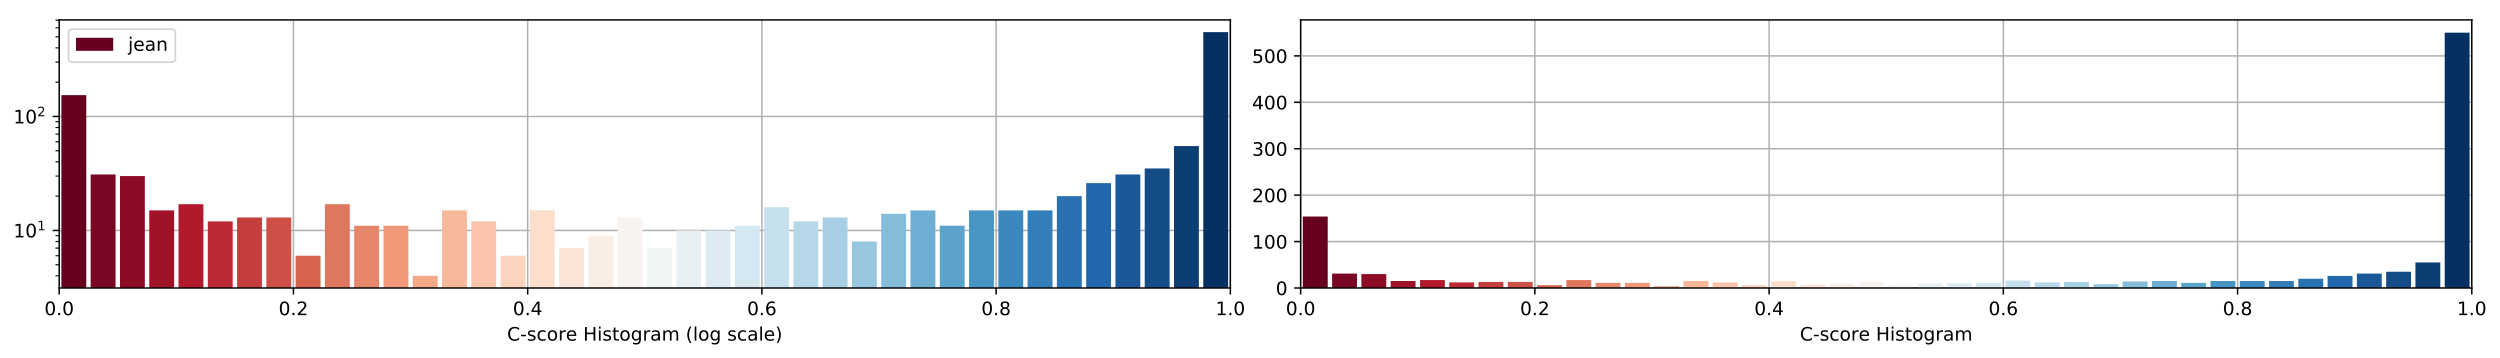 <?xml version="1.0" encoding="utf-8" standalone="no"?>
<!DOCTYPE svg PUBLIC "-//W3C//DTD SVG 1.1//EN"
  "http://www.w3.org/Graphics/SVG/1.1/DTD/svg11.dtd">
<!-- Created with matplotlib (https://matplotlib.org/) -->
<svg height="192.256pt" version="1.1" viewBox="0 0 1342.952 192.256" width="1342.952pt" xmlns="http://www.w3.org/2000/svg" xmlns:xlink="http://www.w3.org/1999/xlink">
 <defs>
  <style type="text/css">
*{stroke-linecap:butt;stroke-linejoin:round;}
  </style>
 </defs>
 <g id="figure_1">
  <g id="patch_1">
   <path d="M 0 192.256 
L 1342.952 192.256 
L 1342.952 0 
L 0 0 
z
" style="fill:#ffffff;"/>
  </g>
  <g id="axes_1">
   <g id="patch_2">
    <path d="M 31.8 154.7 
L 660.926 154.7 
L 660.926 10.7 
L 31.8 10.7 
z
" style="fill:#ffffff;"/>
   </g>
   <g id="matplotlib.axis_1">
    <g id="xtick_1">
     <g id="line2d_1">
      <path clip-path="url(#pba1ce02f6c)" d="M 31.8 154.7 
L 31.8 10.7 
" style="fill:none;stroke:#b0b0b0;stroke-linecap:square;stroke-width:0.8;"/>
     </g>
     <g id="line2d_2">
      <defs>
       <path d="M 0 0 
L 0 3.5 
" id="mbac38d5235" style="stroke:#000000;stroke-width:0.8;"/>
      </defs>
      <g>
       <use style="stroke:#000000;stroke-width:0.8;" x="31.8" xlink:href="#mbac38d5235" y="154.7"/>
      </g>
     </g>
     <g id="text_1">
      <!-- 0.0 -->
      <defs>
       <path d="M 31.781 66.406 
Q 24.172 66.406 20.328 58.906 
Q 16.5 51.422 16.5 36.375 
Q 16.5 21.391 20.328 13.891 
Q 24.172 6.391 31.781 6.391 
Q 39.453 6.391 43.281 13.891 
Q 47.125 21.391 47.125 36.375 
Q 47.125 51.422 43.281 58.906 
Q 39.453 66.406 31.781 66.406 
z
M 31.781 74.219 
Q 44.047 74.219 50.516 64.516 
Q 56.984 54.828 56.984 36.375 
Q 56.984 17.969 50.516 8.266 
Q 44.047 -1.422 31.781 -1.422 
Q 19.531 -1.422 13.062 8.266 
Q 6.594 17.969 6.594 36.375 
Q 6.594 54.828 13.062 64.516 
Q 19.531 74.219 31.781 74.219 
z
" id="DejaVuSans-48"/>
       <path d="M 10.688 12.406 
L 21 12.406 
L 21 0 
L 10.688 0 
z
" id="DejaVuSans-46"/>
      </defs>
      <g transform="translate(23.848 169.298)scale(0.1 -0.1)">
       <use xlink:href="#DejaVuSans-48"/>
       <use x="63.623" xlink:href="#DejaVuSans-46"/>
       <use x="95.41" xlink:href="#DejaVuSans-48"/>
      </g>
     </g>
    </g>
    <g id="xtick_2">
     <g id="line2d_3">
      <path clip-path="url(#pba1ce02f6c)" d="M 157.625 154.7 
L 157.625 10.7 
" style="fill:none;stroke:#b0b0b0;stroke-linecap:square;stroke-width:0.8;"/>
     </g>
     <g id="line2d_4">
      <g>
       <use style="stroke:#000000;stroke-width:0.8;" x="157.625" xlink:href="#mbac38d5235" y="154.7"/>
      </g>
     </g>
     <g id="text_2">
      <!-- 0.2 -->
      <defs>
       <path d="M 19.188 8.297 
L 53.609 8.297 
L 53.609 0 
L 7.328 0 
L 7.328 8.297 
Q 12.938 14.109 22.625 23.891 
Q 32.328 33.688 34.812 36.531 
Q 39.547 41.844 41.422 45.531 
Q 43.312 49.219 43.312 52.781 
Q 43.312 58.594 39.234 62.25 
Q 35.156 65.922 28.609 65.922 
Q 23.969 65.922 18.812 64.312 
Q 13.672 62.703 7.812 59.422 
L 7.812 69.391 
Q 13.766 71.781 18.938 73 
Q 24.125 74.219 28.422 74.219 
Q 39.75 74.219 46.484 68.547 
Q 53.219 62.891 53.219 53.422 
Q 53.219 48.922 51.531 44.891 
Q 49.859 40.875 45.406 35.406 
Q 44.188 33.984 37.641 27.219 
Q 31.109 20.453 19.188 8.297 
z
" id="DejaVuSans-50"/>
      </defs>
      <g transform="translate(149.674 169.298)scale(0.1 -0.1)">
       <use xlink:href="#DejaVuSans-48"/>
       <use x="63.623" xlink:href="#DejaVuSans-46"/>
       <use x="95.41" xlink:href="#DejaVuSans-50"/>
      </g>
     </g>
    </g>
    <g id="xtick_3">
     <g id="line2d_5">
      <path clip-path="url(#pba1ce02f6c)" d="M 283.45 154.7 
L 283.45 10.7 
" style="fill:none;stroke:#b0b0b0;stroke-linecap:square;stroke-width:0.8;"/>
     </g>
     <g id="line2d_6">
      <g>
       <use style="stroke:#000000;stroke-width:0.8;" x="283.45" xlink:href="#mbac38d5235" y="154.7"/>
      </g>
     </g>
     <g id="text_3">
      <!-- 0.4 -->
      <defs>
       <path d="M 37.797 64.312 
L 12.891 25.391 
L 37.797 25.391 
z
M 35.203 72.906 
L 47.609 72.906 
L 47.609 25.391 
L 58.016 25.391 
L 58.016 17.188 
L 47.609 17.188 
L 47.609 0 
L 37.797 0 
L 37.797 17.188 
L 4.891 17.188 
L 4.891 26.703 
z
" id="DejaVuSans-52"/>
      </defs>
      <g transform="translate(275.499 169.298)scale(0.1 -0.1)">
       <use xlink:href="#DejaVuSans-48"/>
       <use x="63.623" xlink:href="#DejaVuSans-46"/>
       <use x="95.41" xlink:href="#DejaVuSans-52"/>
      </g>
     </g>
    </g>
    <g id="xtick_4">
     <g id="line2d_7">
      <path clip-path="url(#pba1ce02f6c)" d="M 409.276 154.7 
L 409.276 10.7 
" style="fill:none;stroke:#b0b0b0;stroke-linecap:square;stroke-width:0.8;"/>
     </g>
     <g id="line2d_8">
      <g>
       <use style="stroke:#000000;stroke-width:0.8;" x="409.276" xlink:href="#mbac38d5235" y="154.7"/>
      </g>
     </g>
     <g id="text_4">
      <!-- 0.6 -->
      <defs>
       <path d="M 33.016 40.375 
Q 26.375 40.375 22.484 35.828 
Q 18.609 31.297 18.609 23.391 
Q 18.609 15.531 22.484 10.953 
Q 26.375 6.391 33.016 6.391 
Q 39.656 6.391 43.531 10.953 
Q 47.406 15.531 47.406 23.391 
Q 47.406 31.297 43.531 35.828 
Q 39.656 40.375 33.016 40.375 
z
M 52.594 71.297 
L 52.594 62.312 
Q 48.875 64.062 45.094 64.984 
Q 41.312 65.922 37.594 65.922 
Q 27.828 65.922 22.672 59.328 
Q 17.531 52.734 16.797 39.406 
Q 19.672 43.656 24.016 45.922 
Q 28.375 48.188 33.594 48.188 
Q 44.578 48.188 50.953 41.516 
Q 57.328 34.859 57.328 23.391 
Q 57.328 12.156 50.688 5.359 
Q 44.047 -1.422 33.016 -1.422 
Q 20.359 -1.422 13.672 8.266 
Q 6.984 17.969 6.984 36.375 
Q 6.984 53.656 15.188 63.938 
Q 23.391 74.219 37.203 74.219 
Q 40.922 74.219 44.703 73.484 
Q 48.484 72.75 52.594 71.297 
z
" id="DejaVuSans-54"/>
      </defs>
      <g transform="translate(401.324 169.298)scale(0.1 -0.1)">
       <use xlink:href="#DejaVuSans-48"/>
       <use x="63.623" xlink:href="#DejaVuSans-46"/>
       <use x="95.41" xlink:href="#DejaVuSans-54"/>
      </g>
     </g>
    </g>
    <g id="xtick_5">
     <g id="line2d_9">
      <path clip-path="url(#pba1ce02f6c)" d="M 535.101 154.7 
L 535.101 10.7 
" style="fill:none;stroke:#b0b0b0;stroke-linecap:square;stroke-width:0.8;"/>
     </g>
     <g id="line2d_10">
      <g>
       <use style="stroke:#000000;stroke-width:0.8;" x="535.101" xlink:href="#mbac38d5235" y="154.7"/>
      </g>
     </g>
     <g id="text_5">
      <!-- 0.8 -->
      <defs>
       <path d="M 31.781 34.625 
Q 24.75 34.625 20.719 30.859 
Q 16.703 27.094 16.703 20.516 
Q 16.703 13.922 20.719 10.156 
Q 24.75 6.391 31.781 6.391 
Q 38.812 6.391 42.859 10.172 
Q 46.922 13.969 46.922 20.516 
Q 46.922 27.094 42.891 30.859 
Q 38.875 34.625 31.781 34.625 
z
M 21.922 38.812 
Q 15.578 40.375 12.031 44.719 
Q 8.5 49.078 8.5 55.328 
Q 8.5 64.062 14.719 69.141 
Q 20.953 74.219 31.781 74.219 
Q 42.672 74.219 48.875 69.141 
Q 55.078 64.062 55.078 55.328 
Q 55.078 49.078 51.531 44.719 
Q 48 40.375 41.703 38.812 
Q 48.828 37.156 52.797 32.312 
Q 56.781 27.484 56.781 20.516 
Q 56.781 9.906 50.312 4.234 
Q 43.844 -1.422 31.781 -1.422 
Q 19.734 -1.422 13.25 4.234 
Q 6.781 9.906 6.781 20.516 
Q 6.781 27.484 10.781 32.312 
Q 14.797 37.156 21.922 38.812 
z
M 18.312 54.391 
Q 18.312 48.734 21.844 45.562 
Q 25.391 42.391 31.781 42.391 
Q 38.141 42.391 41.719 45.562 
Q 45.312 48.734 45.312 54.391 
Q 45.312 60.062 41.719 63.234 
Q 38.141 66.406 31.781 66.406 
Q 25.391 66.406 21.844 63.234 
Q 18.312 60.062 18.312 54.391 
z
" id="DejaVuSans-56"/>
      </defs>
      <g transform="translate(527.149 169.298)scale(0.1 -0.1)">
       <use xlink:href="#DejaVuSans-48"/>
       <use x="63.623" xlink:href="#DejaVuSans-46"/>
       <use x="95.41" xlink:href="#DejaVuSans-56"/>
      </g>
     </g>
    </g>
    <g id="xtick_6">
     <g id="line2d_11">
      <path clip-path="url(#pba1ce02f6c)" d="M 660.926 154.7 
L 660.926 10.7 
" style="fill:none;stroke:#b0b0b0;stroke-linecap:square;stroke-width:0.8;"/>
     </g>
     <g id="line2d_12">
      <g>
       <use style="stroke:#000000;stroke-width:0.8;" x="660.926" xlink:href="#mbac38d5235" y="154.7"/>
      </g>
     </g>
     <g id="text_6">
      <!-- 1.0 -->
      <defs>
       <path d="M 12.406 8.297 
L 28.516 8.297 
L 28.516 63.922 
L 10.984 60.406 
L 10.984 69.391 
L 28.422 72.906 
L 38.281 72.906 
L 38.281 8.297 
L 54.391 8.297 
L 54.391 0 
L 12.406 0 
z
" id="DejaVuSans-49"/>
      </defs>
      <g transform="translate(652.975 169.298)scale(0.1 -0.1)">
       <use xlink:href="#DejaVuSans-49"/>
       <use x="63.623" xlink:href="#DejaVuSans-46"/>
       <use x="95.41" xlink:href="#DejaVuSans-48"/>
      </g>
     </g>
    </g>
    <g id="text_7">
     <!-- C-score Histogram (log scale) -->
     <defs>
      <path d="M 64.406 67.281 
L 64.406 56.891 
Q 59.422 61.531 53.781 63.812 
Q 48.141 66.109 41.797 66.109 
Q 29.297 66.109 22.656 58.469 
Q 16.016 50.828 16.016 36.375 
Q 16.016 21.969 22.656 14.328 
Q 29.297 6.688 41.797 6.688 
Q 48.141 6.688 53.781 8.984 
Q 59.422 11.281 64.406 15.922 
L 64.406 5.609 
Q 59.234 2.094 53.438 0.328 
Q 47.656 -1.422 41.219 -1.422 
Q 24.656 -1.422 15.125 8.703 
Q 5.609 18.844 5.609 36.375 
Q 5.609 53.953 15.125 64.078 
Q 24.656 74.219 41.219 74.219 
Q 47.75 74.219 53.531 72.484 
Q 59.328 70.75 64.406 67.281 
z
" id="DejaVuSans-67"/>
      <path d="M 4.891 31.391 
L 31.203 31.391 
L 31.203 23.391 
L 4.891 23.391 
z
" id="DejaVuSans-45"/>
      <path d="M 44.281 53.078 
L 44.281 44.578 
Q 40.484 46.531 36.375 47.5 
Q 32.281 48.484 27.875 48.484 
Q 21.188 48.484 17.844 46.438 
Q 14.5 44.391 14.5 40.281 
Q 14.5 37.156 16.891 35.375 
Q 19.281 33.594 26.516 31.984 
L 29.594 31.297 
Q 39.156 29.25 43.188 25.516 
Q 47.219 21.781 47.219 15.094 
Q 47.219 7.469 41.188 3.016 
Q 35.156 -1.422 24.609 -1.422 
Q 20.219 -1.422 15.453 -0.562 
Q 10.688 0.297 5.422 2 
L 5.422 11.281 
Q 10.406 8.688 15.234 7.391 
Q 20.062 6.109 24.812 6.109 
Q 31.156 6.109 34.562 8.281 
Q 37.984 10.453 37.984 14.406 
Q 37.984 18.062 35.516 20.016 
Q 33.062 21.969 24.703 23.781 
L 21.578 24.516 
Q 13.234 26.266 9.516 29.906 
Q 5.812 33.547 5.812 39.891 
Q 5.812 47.609 11.281 51.797 
Q 16.75 56 26.812 56 
Q 31.781 56 36.172 55.266 
Q 40.578 54.547 44.281 53.078 
z
" id="DejaVuSans-115"/>
      <path d="M 48.781 52.594 
L 48.781 44.188 
Q 44.969 46.297 41.141 47.344 
Q 37.312 48.391 33.406 48.391 
Q 24.656 48.391 19.812 42.844 
Q 14.984 37.312 14.984 27.297 
Q 14.984 17.281 19.812 11.734 
Q 24.656 6.203 33.406 6.203 
Q 37.312 6.203 41.141 7.25 
Q 44.969 8.297 48.781 10.406 
L 48.781 2.094 
Q 45.016 0.344 40.984 -0.531 
Q 36.969 -1.422 32.422 -1.422 
Q 20.062 -1.422 12.781 6.344 
Q 5.516 14.109 5.516 27.297 
Q 5.516 40.672 12.859 48.328 
Q 20.219 56 33.016 56 
Q 37.156 56 41.109 55.141 
Q 45.062 54.297 48.781 52.594 
z
" id="DejaVuSans-99"/>
      <path d="M 30.609 48.391 
Q 23.391 48.391 19.188 42.75 
Q 14.984 37.109 14.984 27.297 
Q 14.984 17.484 19.156 11.844 
Q 23.344 6.203 30.609 6.203 
Q 37.797 6.203 41.984 11.859 
Q 46.188 17.531 46.188 27.297 
Q 46.188 37.016 41.984 42.703 
Q 37.797 48.391 30.609 48.391 
z
M 30.609 56 
Q 42.328 56 49.016 48.375 
Q 55.719 40.766 55.719 27.297 
Q 55.719 13.875 49.016 6.219 
Q 42.328 -1.422 30.609 -1.422 
Q 18.844 -1.422 12.172 6.219 
Q 5.516 13.875 5.516 27.297 
Q 5.516 40.766 12.172 48.375 
Q 18.844 56 30.609 56 
z
" id="DejaVuSans-111"/>
      <path d="M 41.109 46.297 
Q 39.594 47.172 37.812 47.578 
Q 36.031 48 33.891 48 
Q 26.266 48 22.188 43.047 
Q 18.109 38.094 18.109 28.812 
L 18.109 0 
L 9.078 0 
L 9.078 54.688 
L 18.109 54.688 
L 18.109 46.188 
Q 20.953 51.172 25.484 53.578 
Q 30.031 56 36.531 56 
Q 37.453 56 38.578 55.875 
Q 39.703 55.766 41.062 55.516 
z
" id="DejaVuSans-114"/>
      <path d="M 56.203 29.594 
L 56.203 25.203 
L 14.891 25.203 
Q 15.484 15.922 20.484 11.062 
Q 25.484 6.203 34.422 6.203 
Q 39.594 6.203 44.453 7.469 
Q 49.312 8.734 54.109 11.281 
L 54.109 2.781 
Q 49.266 0.734 44.188 -0.344 
Q 39.109 -1.422 33.891 -1.422 
Q 20.797 -1.422 13.156 6.188 
Q 5.516 13.812 5.516 26.812 
Q 5.516 40.234 12.766 48.109 
Q 20.016 56 32.328 56 
Q 43.359 56 49.781 48.891 
Q 56.203 41.797 56.203 29.594 
z
M 47.219 32.234 
Q 47.125 39.594 43.094 43.984 
Q 39.062 48.391 32.422 48.391 
Q 24.906 48.391 20.391 44.141 
Q 15.875 39.891 15.188 32.172 
z
" id="DejaVuSans-101"/>
      <path id="DejaVuSans-32"/>
      <path d="M 9.812 72.906 
L 19.672 72.906 
L 19.672 43.016 
L 55.516 43.016 
L 55.516 72.906 
L 65.375 72.906 
L 65.375 0 
L 55.516 0 
L 55.516 34.719 
L 19.672 34.719 
L 19.672 0 
L 9.812 0 
z
" id="DejaVuSans-72"/>
      <path d="M 9.422 54.688 
L 18.406 54.688 
L 18.406 0 
L 9.422 0 
z
M 9.422 75.984 
L 18.406 75.984 
L 18.406 64.594 
L 9.422 64.594 
z
" id="DejaVuSans-105"/>
      <path d="M 18.312 70.219 
L 18.312 54.688 
L 36.812 54.688 
L 36.812 47.703 
L 18.312 47.703 
L 18.312 18.016 
Q 18.312 11.328 20.141 9.422 
Q 21.969 7.516 27.594 7.516 
L 36.812 7.516 
L 36.812 0 
L 27.594 0 
Q 17.188 0 13.234 3.875 
Q 9.281 7.766 9.281 18.016 
L 9.281 47.703 
L 2.688 47.703 
L 2.688 54.688 
L 9.281 54.688 
L 9.281 70.219 
z
" id="DejaVuSans-116"/>
      <path d="M 45.406 27.984 
Q 45.406 37.75 41.375 43.109 
Q 37.359 48.484 30.078 48.484 
Q 22.859 48.484 18.828 43.109 
Q 14.797 37.75 14.797 27.984 
Q 14.797 18.266 18.828 12.891 
Q 22.859 7.516 30.078 7.516 
Q 37.359 7.516 41.375 12.891 
Q 45.406 18.266 45.406 27.984 
z
M 54.391 6.781 
Q 54.391 -7.172 48.188 -13.984 
Q 42 -20.797 29.203 -20.797 
Q 24.469 -20.797 20.266 -20.094 
Q 16.062 -19.391 12.109 -17.922 
L 12.109 -9.188 
Q 16.062 -11.328 19.922 -12.344 
Q 23.781 -13.375 27.781 -13.375 
Q 36.625 -13.375 41.016 -8.766 
Q 45.406 -4.156 45.406 5.172 
L 45.406 9.625 
Q 42.625 4.781 38.281 2.391 
Q 33.938 0 27.875 0 
Q 17.828 0 11.672 7.656 
Q 5.516 15.328 5.516 27.984 
Q 5.516 40.672 11.672 48.328 
Q 17.828 56 27.875 56 
Q 33.938 56 38.281 53.609 
Q 42.625 51.219 45.406 46.391 
L 45.406 54.688 
L 54.391 54.688 
z
" id="DejaVuSans-103"/>
      <path d="M 34.281 27.484 
Q 23.391 27.484 19.188 25 
Q 14.984 22.516 14.984 16.5 
Q 14.984 11.719 18.141 8.906 
Q 21.297 6.109 26.703 6.109 
Q 34.188 6.109 38.703 11.406 
Q 43.219 16.703 43.219 25.484 
L 43.219 27.484 
z
M 52.203 31.203 
L 52.203 0 
L 43.219 0 
L 43.219 8.297 
Q 40.141 3.328 35.547 0.953 
Q 30.953 -1.422 24.312 -1.422 
Q 15.922 -1.422 10.953 3.297 
Q 6 8.016 6 15.922 
Q 6 25.141 12.172 29.828 
Q 18.359 34.516 30.609 34.516 
L 43.219 34.516 
L 43.219 35.406 
Q 43.219 41.609 39.141 45 
Q 35.062 48.391 27.688 48.391 
Q 23 48.391 18.547 47.266 
Q 14.109 46.141 10.016 43.891 
L 10.016 52.203 
Q 14.938 54.109 19.578 55.047 
Q 24.219 56 28.609 56 
Q 40.484 56 46.344 49.844 
Q 52.203 43.703 52.203 31.203 
z
" id="DejaVuSans-97"/>
      <path d="M 52 44.188 
Q 55.375 50.25 60.062 53.125 
Q 64.75 56 71.094 56 
Q 79.641 56 84.281 50.016 
Q 88.922 44.047 88.922 33.016 
L 88.922 0 
L 79.891 0 
L 79.891 32.719 
Q 79.891 40.578 77.094 44.375 
Q 74.312 48.188 68.609 48.188 
Q 61.625 48.188 57.562 43.547 
Q 53.516 38.922 53.516 30.906 
L 53.516 0 
L 44.484 0 
L 44.484 32.719 
Q 44.484 40.625 41.703 44.406 
Q 38.922 48.188 33.109 48.188 
Q 26.219 48.188 22.156 43.531 
Q 18.109 38.875 18.109 30.906 
L 18.109 0 
L 9.078 0 
L 9.078 54.688 
L 18.109 54.688 
L 18.109 46.188 
Q 21.188 51.219 25.484 53.609 
Q 29.781 56 35.688 56 
Q 41.656 56 45.828 52.969 
Q 50 49.953 52 44.188 
z
" id="DejaVuSans-109"/>
      <path d="M 31 75.875 
Q 24.469 64.656 21.281 53.656 
Q 18.109 42.672 18.109 31.391 
Q 18.109 20.125 21.312 9.062 
Q 24.516 -2 31 -13.188 
L 23.188 -13.188 
Q 15.875 -1.703 12.234 9.375 
Q 8.594 20.453 8.594 31.391 
Q 8.594 42.281 12.203 53.312 
Q 15.828 64.359 23.188 75.875 
z
" id="DejaVuSans-40"/>
      <path d="M 9.422 75.984 
L 18.406 75.984 
L 18.406 0 
L 9.422 0 
z
" id="DejaVuSans-108"/>
      <path d="M 8.016 75.875 
L 15.828 75.875 
Q 23.141 64.359 26.781 53.312 
Q 30.422 42.281 30.422 31.391 
Q 30.422 20.453 26.781 9.375 
Q 23.141 -1.703 15.828 -13.188 
L 8.016 -13.188 
Q 14.5 -2 17.703 9.062 
Q 20.906 20.125 20.906 31.391 
Q 20.906 42.672 17.703 53.656 
Q 14.5 64.656 8.016 75.875 
z
" id="DejaVuSans-41"/>
     </defs>
     <g transform="translate(272.412 182.977)scale(0.1 -0.1)">
      <use xlink:href="#DejaVuSans-67"/>
      <use x="69.824" xlink:href="#DejaVuSans-45"/>
      <use x="105.908" xlink:href="#DejaVuSans-115"/>
      <use x="158.008" xlink:href="#DejaVuSans-99"/>
      <use x="212.988" xlink:href="#DejaVuSans-111"/>
      <use x="274.17" xlink:href="#DejaVuSans-114"/>
      <use x="315.252" xlink:href="#DejaVuSans-101"/>
      <use x="376.775" xlink:href="#DejaVuSans-32"/>
      <use x="408.562" xlink:href="#DejaVuSans-72"/>
      <use x="483.758" xlink:href="#DejaVuSans-105"/>
      <use x="511.541" xlink:href="#DejaVuSans-115"/>
      <use x="563.641" xlink:href="#DejaVuSans-116"/>
      <use x="602.85" xlink:href="#DejaVuSans-111"/>
      <use x="664.031" xlink:href="#DejaVuSans-103"/>
      <use x="727.508" xlink:href="#DejaVuSans-114"/>
      <use x="768.621" xlink:href="#DejaVuSans-97"/>
      <use x="829.9" xlink:href="#DejaVuSans-109"/>
      <use x="927.312" xlink:href="#DejaVuSans-32"/>
      <use x="959.1" xlink:href="#DejaVuSans-40"/>
      <use x="998.113" xlink:href="#DejaVuSans-108"/>
      <use x="1025.896" xlink:href="#DejaVuSans-111"/>
      <use x="1087.078" xlink:href="#DejaVuSans-103"/>
      <use x="1150.555" xlink:href="#DejaVuSans-32"/>
      <use x="1182.342" xlink:href="#DejaVuSans-115"/>
      <use x="1234.441" xlink:href="#DejaVuSans-99"/>
      <use x="1289.422" xlink:href="#DejaVuSans-97"/>
      <use x="1350.701" xlink:href="#DejaVuSans-108"/>
      <use x="1378.484" xlink:href="#DejaVuSans-101"/>
      <use x="1440.008" xlink:href="#DejaVuSans-41"/>
     </g>
    </g>
   </g>
   <g id="matplotlib.axis_2">
    <g id="ytick_1">
     <g id="line2d_13">
      <path clip-path="url(#pba1ce02f6c)" d="M 31.8 123.792 
L 660.926 123.792 
" style="fill:none;stroke:#b0b0b0;stroke-linecap:square;stroke-width:0.8;"/>
     </g>
     <g id="line2d_14">
      <defs>
       <path d="M 0 0 
L -3.5 0 
" id="m4d167d7606" style="stroke:#000000;stroke-width:0.8;"/>
      </defs>
      <g>
       <use style="stroke:#000000;stroke-width:0.8;" x="31.8" xlink:href="#m4d167d7606" y="123.792"/>
      </g>
     </g>
     <g id="text_8">
      <!-- $\mathdefault{10^{1}}$ -->
      <g transform="translate(7.2 127.591)scale(0.1 -0.1)">
       <use transform="translate(0 0.684)" xlink:href="#DejaVuSans-49"/>
       <use transform="translate(63.623 0.684)" xlink:href="#DejaVuSans-48"/>
       <use transform="translate(128.203 38.966)scale(0.7)" xlink:href="#DejaVuSans-49"/>
      </g>
     </g>
    </g>
    <g id="ytick_2">
     <g id="line2d_15">
      <path clip-path="url(#pba1ce02f6c)" d="M 31.8 62.571 
L 660.926 62.571 
" style="fill:none;stroke:#b0b0b0;stroke-linecap:square;stroke-width:0.8;"/>
     </g>
     <g id="line2d_16">
      <g>
       <use style="stroke:#000000;stroke-width:0.8;" x="31.8" xlink:href="#m4d167d7606" y="62.571"/>
      </g>
     </g>
     <g id="text_9">
      <!-- $\mathdefault{10^{2}}$ -->
      <g transform="translate(7.2 66.37)scale(0.1 -0.1)">
       <use transform="translate(0 0.766)" xlink:href="#DejaVuSans-49"/>
       <use transform="translate(63.623 0.766)" xlink:href="#DejaVuSans-48"/>
       <use transform="translate(128.203 39.047)scale(0.7)" xlink:href="#DejaVuSans-50"/>
      </g>
     </g>
    </g>
    <g id="ytick_3">
     <g id="line2d_17">
      <defs>
       <path d="M 0 0 
L -2 0 
" id="m43cd8aa303" style="stroke:#000000;stroke-width:0.6;"/>
      </defs>
      <g>
       <use style="stroke:#000000;stroke-width:0.6;" x="31.8" xlink:href="#m43cd8aa303" y="148.155"/>
      </g>
     </g>
    </g>
    <g id="ytick_4">
     <g id="line2d_18">
      <g>
       <use style="stroke:#000000;stroke-width:0.6;" x="31.8" xlink:href="#m43cd8aa303" y="142.222"/>
      </g>
     </g>
    </g>
    <g id="ytick_5">
     <g id="line2d_19">
      <g>
       <use style="stroke:#000000;stroke-width:0.6;" x="31.8" xlink:href="#m43cd8aa303" y="137.374"/>
      </g>
     </g>
    </g>
    <g id="ytick_6">
     <g id="line2d_20">
      <g>
       <use style="stroke:#000000;stroke-width:0.6;" x="31.8" xlink:href="#m43cd8aa303" y="133.276"/>
      </g>
     </g>
    </g>
    <g id="ytick_7">
     <g id="line2d_21">
      <g>
       <use style="stroke:#000000;stroke-width:0.6;" x="31.8" xlink:href="#m43cd8aa303" y="129.725"/>
      </g>
     </g>
    </g>
    <g id="ytick_8">
     <g id="line2d_22">
      <g>
       <use style="stroke:#000000;stroke-width:0.6;" x="31.8" xlink:href="#m43cd8aa303" y="126.594"/>
      </g>
     </g>
    </g>
    <g id="ytick_9">
     <g id="line2d_23">
      <g>
       <use style="stroke:#000000;stroke-width:0.6;" x="31.8" xlink:href="#m43cd8aa303" y="105.363"/>
      </g>
     </g>
    </g>
    <g id="ytick_10">
     <g id="line2d_24">
      <g>
       <use style="stroke:#000000;stroke-width:0.6;" x="31.8" xlink:href="#m43cd8aa303" y="94.582"/>
      </g>
     </g>
    </g>
    <g id="ytick_11">
     <g id="line2d_25">
      <g>
       <use style="stroke:#000000;stroke-width:0.6;" x="31.8" xlink:href="#m43cd8aa303" y="86.934"/>
      </g>
     </g>
    </g>
    <g id="ytick_12">
     <g id="line2d_26">
      <g>
       <use style="stroke:#000000;stroke-width:0.6;" x="31.8" xlink:href="#m43cd8aa303" y="81.001"/>
      </g>
     </g>
    </g>
    <g id="ytick_13">
     <g id="line2d_27">
      <g>
       <use style="stroke:#000000;stroke-width:0.6;" x="31.8" xlink:href="#m43cd8aa303" y="76.153"/>
      </g>
     </g>
    </g>
    <g id="ytick_14">
     <g id="line2d_28">
      <g>
       <use style="stroke:#000000;stroke-width:0.6;" x="31.8" xlink:href="#m43cd8aa303" y="72.054"/>
      </g>
     </g>
    </g>
    <g id="ytick_15">
     <g id="line2d_29">
      <g>
       <use style="stroke:#000000;stroke-width:0.6;" x="31.8" xlink:href="#m43cd8aa303" y="68.504"/>
      </g>
     </g>
    </g>
    <g id="ytick_16">
     <g id="line2d_30">
      <g>
       <use style="stroke:#000000;stroke-width:0.6;" x="31.8" xlink:href="#m43cd8aa303" y="65.373"/>
      </g>
     </g>
    </g>
    <g id="ytick_17">
     <g id="line2d_31">
      <g>
       <use style="stroke:#000000;stroke-width:0.6;" x="31.8" xlink:href="#m43cd8aa303" y="44.142"/>
      </g>
     </g>
    </g>
    <g id="ytick_18">
     <g id="line2d_32">
      <g>
       <use style="stroke:#000000;stroke-width:0.6;" x="31.8" xlink:href="#m43cd8aa303" y="33.361"/>
      </g>
     </g>
    </g>
    <g id="ytick_19">
     <g id="line2d_33">
      <g>
       <use style="stroke:#000000;stroke-width:0.6;" x="31.8" xlink:href="#m43cd8aa303" y="25.712"/>
      </g>
     </g>
    </g>
    <g id="ytick_20">
     <g id="line2d_34">
      <g>
       <use style="stroke:#000000;stroke-width:0.6;" x="31.8" xlink:href="#m43cd8aa303" y="19.78"/>
      </g>
     </g>
    </g>
    <g id="ytick_21">
     <g id="line2d_35">
      <g>
       <use style="stroke:#000000;stroke-width:0.6;" x="31.8" xlink:href="#m43cd8aa303" y="14.932"/>
      </g>
     </g>
    </g>
    <g id="ytick_22">
     <g id="line2d_36">
      <g>
       <use style="stroke:#000000;stroke-width:0.6;" x="31.8" xlink:href="#m43cd8aa303" y="10.833"/>
      </g>
     </g>
    </g>
   </g>
   <g id="patch_3">
    <path clip-path="url(#pba1ce02f6c)" d="M 32.98 61406.042 
L 46.349 61406.042 
L 46.349 51.091 
L 32.98 51.091 
z
" style="fill:#67001f;"/>
   </g>
   <g id="patch_4">
    <path clip-path="url(#pba1ce02f6c)" d="M 48.708 61406.042 
L 62.077 61406.042 
L 62.077 93.711 
L 48.708 93.711 
z
" style="fill:#790622;"/>
   </g>
   <g id="patch_5">
    <path clip-path="url(#pba1ce02f6c)" d="M 64.436 61406.042 
L 77.805 61406.042 
L 77.805 94.582 
L 64.436 94.582 
z
" style="fill:#8d0c25;"/>
   </g>
   <g id="patch_6">
    <path clip-path="url(#pba1ce02f6c)" d="M 80.164 61406.042 
L 93.533 61406.042 
L 93.533 113.012 
L 80.164 113.012 
z
" style="fill:#9f1228;"/>
   </g>
   <g id="patch_7">
    <path clip-path="url(#pba1ce02f6c)" d="M 95.892 61406.042 
L 109.261 61406.042 
L 109.261 109.684 
L 95.892 109.684 
z
" style="fill:#b3192c;"/>
   </g>
   <g id="patch_8">
    <path clip-path="url(#pba1ce02f6c)" d="M 111.62 61406.042 
L 124.989 61406.042 
L 124.989 118.945 
L 111.62 118.945 
z
" style="fill:#bb2a34;"/>
   </g>
   <g id="patch_9">
    <path clip-path="url(#pba1ce02f6c)" d="M 127.349 61406.042 
L 140.717 61406.042 
L 140.717 116.817 
L 127.349 116.817 
z
" style="fill:#c53e3d;"/>
   </g>
   <g id="patch_10">
    <path clip-path="url(#pba1ce02f6c)" d="M 143.077 61406.042 
L 156.446 61406.042 
L 156.446 116.817 
L 143.077 116.817 
z
" style="fill:#ce4f45;"/>
   </g>
   <g id="patch_11">
    <path clip-path="url(#pba1ce02f6c)" d="M 158.805 61406.042 
L 172.174 61406.042 
L 172.174 137.374 
L 158.805 137.374 
z
" style="fill:#d7634f;"/>
   </g>
   <g id="patch_12">
    <path clip-path="url(#pba1ce02f6c)" d="M 174.533 61406.042 
L 187.902 61406.042 
L 187.902 109.684 
L 174.533 109.684 
z
" style="fill:#df765e;"/>
   </g>
   <g id="patch_13">
    <path clip-path="url(#pba1ce02f6c)" d="M 190.261 61406.042 
L 203.63 61406.042 
L 203.63 121.258 
L 190.261 121.258 
z
" style="fill:#e6866a;"/>
   </g>
   <g id="patch_14">
    <path clip-path="url(#pba1ce02f6c)" d="M 205.989 61406.042 
L 219.358 61406.042 
L 219.358 121.258 
L 205.989 121.258 
z
" style="fill:#ef9979;"/>
   </g>
   <g id="patch_15">
    <path clip-path="url(#pba1ce02f6c)" d="M 221.717 61406.042 
L 235.086 61406.042 
L 235.086 148.155 
L 221.717 148.155 
z
" style="fill:#f5a886;"/>
   </g>
   <g id="patch_16">
    <path clip-path="url(#pba1ce02f6c)" d="M 237.446 61406.042 
L 250.815 61406.042 
L 250.815 113.012 
L 237.446 113.012 
z
" style="fill:#f7b799;"/>
   </g>
   <g id="patch_17">
    <path clip-path="url(#pba1ce02f6c)" d="M 253.174 61406.042 
L 266.543 61406.042 
L 266.543 118.945 
L 253.174 118.945 
z
" style="fill:#f9c4a9;"/>
   </g>
   <g id="patch_18">
    <path clip-path="url(#pba1ce02f6c)" d="M 268.902 61406.042 
L 282.271 61406.042 
L 282.271 137.374 
L 268.902 137.374 
z
" style="fill:#fcd3bc;"/>
   </g>
   <g id="patch_19">
    <path clip-path="url(#pba1ce02f6c)" d="M 284.63 61406.042 
L 297.999 61406.042 
L 297.999 113.012 
L 284.63 113.012 
z
" style="fill:#fcdecd;"/>
   </g>
   <g id="patch_20">
    <path clip-path="url(#pba1ce02f6c)" d="M 300.358 61406.042 
L 313.727 61406.042 
L 313.727 133.276 
L 300.358 133.276 
z
" style="fill:#fbe5d8;"/>
   </g>
   <g id="patch_21">
    <path clip-path="url(#pba1ce02f6c)" d="M 316.086 61406.042 
L 329.455 61406.042 
L 329.455 126.594 
L 316.086 126.594 
z
" style="fill:#f9ede5;"/>
   </g>
   <g id="patch_22">
    <path clip-path="url(#pba1ce02f6c)" d="M 331.815 61406.042 
L 345.183 61406.042 
L 345.183 116.817 
L 331.815 116.817 
z
" style="fill:#f8f3f0;"/>
   </g>
   <g id="patch_23">
    <path clip-path="url(#pba1ce02f6c)" d="M 347.543 61406.042 
L 360.912 61406.042 
L 360.912 133.276 
L 347.543 133.276 
z
" style="fill:#f2f5f6;"/>
   </g>
   <g id="patch_24">
    <path clip-path="url(#pba1ce02f6c)" d="M 363.271 61406.042 
L 376.64 61406.042 
L 376.64 123.792 
L 363.271 123.792 
z
" style="fill:#e9f0f4;"/>
   </g>
   <g id="patch_25">
    <path clip-path="url(#pba1ce02f6c)" d="M 378.999 61406.042 
L 392.368 61406.042 
L 392.368 123.792 
L 378.999 123.792 
z
" style="fill:#deebf2;"/>
   </g>
   <g id="patch_26">
    <path clip-path="url(#pba1ce02f6c)" d="M 394.727 61406.042 
L 408.096 61406.042 
L 408.096 121.258 
L 394.727 121.258 
z
" style="fill:#d5e7f1;"/>
   </g>
   <g id="patch_27">
    <path clip-path="url(#pba1ce02f6c)" d="M 410.455 61406.042 
L 423.824 61406.042 
L 423.824 111.296 
L 410.455 111.296 
z
" style="fill:#c7e0ed;"/>
   </g>
   <g id="patch_28">
    <path clip-path="url(#pba1ce02f6c)" d="M 426.183 61406.042 
L 439.552 61406.042 
L 439.552 118.945 
L 426.183 118.945 
z
" style="fill:#b6d7e8;"/>
   </g>
   <g id="patch_29">
    <path clip-path="url(#pba1ce02f6c)" d="M 441.912 61406.042 
L 455.281 61406.042 
L 455.281 116.817 
L 441.912 116.817 
z
" style="fill:#a7d0e4;"/>
   </g>
   <g id="patch_30">
    <path clip-path="url(#pba1ce02f6c)" d="M 457.64 61406.042 
L 471.009 61406.042 
L 471.009 129.725 
L 457.64 129.725 
z
" style="fill:#96c7df;"/>
   </g>
   <g id="patch_31">
    <path clip-path="url(#pba1ce02f6c)" d="M 473.368 61406.042 
L 486.737 61406.042 
L 486.737 114.846 
L 473.368 114.846 
z
" style="fill:#84bcd9;"/>
   </g>
   <g id="patch_32">
    <path clip-path="url(#pba1ce02f6c)" d="M 489.096 61406.042 
L 502.465 61406.042 
L 502.465 113.012 
L 489.096 113.012 
z
" style="fill:#6eaed2;"/>
   </g>
   <g id="patch_33">
    <path clip-path="url(#pba1ce02f6c)" d="M 504.824 61406.042 
L 518.193 61406.042 
L 518.193 121.258 
L 504.824 121.258 
z
" style="fill:#5ca3cb;"/>
   </g>
   <g id="patch_34">
    <path clip-path="url(#pba1ce02f6c)" d="M 520.552 61406.042 
L 533.921 61406.042 
L 533.921 113.012 
L 520.552 113.012 
z
" style="fill:#4695c4;"/>
   </g>
   <g id="patch_35">
    <path clip-path="url(#pba1ce02f6c)" d="M 536.281 61406.042 
L 549.65 61406.042 
L 549.65 113.012 
L 536.281 113.012 
z
" style="fill:#3b88be;"/>
   </g>
   <g id="patch_36">
    <path clip-path="url(#pba1ce02f6c)" d="M 552.009 61406.042 
L 565.378 61406.042 
L 565.378 113.012 
L 552.009 113.012 
z
" style="fill:#337eb8;"/>
   </g>
   <g id="patch_37">
    <path clip-path="url(#pba1ce02f6c)" d="M 567.737 61406.042 
L 581.106 61406.042 
L 581.106 105.363 
L 567.737 105.363 
z
" style="fill:#2a71b2;"/>
   </g>
   <g id="patch_38">
    <path clip-path="url(#pba1ce02f6c)" d="M 583.465 61406.042 
L 596.834 61406.042 
L 596.834 98.387 
L 583.465 98.387 
z
" style="fill:#2267ac;"/>
   </g>
   <g id="patch_39">
    <path clip-path="url(#pba1ce02f6c)" d="M 599.193 61406.042 
L 612.562 61406.042 
L 612.562 93.711 
L 599.193 93.711 
z
" style="fill:#1a5899;"/>
   </g>
   <g id="patch_40">
    <path clip-path="url(#pba1ce02f6c)" d="M 614.921 61406.042 
L 628.29 61406.042 
L 628.29 90.484 
L 614.921 90.484 
z
" style="fill:#134c87;"/>
   </g>
   <g id="patch_41">
    <path clip-path="url(#pba1ce02f6c)" d="M 630.65 61406.042 
L 644.018 61406.042 
L 644.018 78.466 
L 630.65 78.466 
z
" style="fill:#0c3d73;"/>
   </g>
   <g id="patch_42">
    <path clip-path="url(#pba1ce02f6c)" d="M 646.378 61406.042 
L 659.747 61406.042 
L 659.747 17.245 
L 646.378 17.245 
z
" style="fill:#053061;"/>
   </g>
   <g id="patch_43">
    <path d="M 31.8 154.7 
L 31.8 10.7 
" style="fill:none;stroke:#000000;stroke-linecap:square;stroke-linejoin:miter;stroke-width:0.8;"/>
   </g>
   <g id="patch_44">
    <path d="M 660.926 154.7 
L 660.926 10.7 
" style="fill:none;stroke:#000000;stroke-linecap:square;stroke-linejoin:miter;stroke-width:0.8;"/>
   </g>
   <g id="patch_45">
    <path d="M 31.8 154.7 
L 660.926 154.7 
" style="fill:none;stroke:#000000;stroke-linecap:square;stroke-linejoin:miter;stroke-width:0.8;"/>
   </g>
   <g id="patch_46">
    <path d="M 31.8 10.7 
L 660.926 10.7 
" style="fill:none;stroke:#000000;stroke-linecap:square;stroke-linejoin:miter;stroke-width:0.8;"/>
   </g>
   <g id="legend_1">
    <g id="patch_47">
     <path d="M 38.8 33.378 
L 92.197 33.378 
Q 94.197 33.378 94.197 31.378 
L 94.197 17.7 
Q 94.197 15.7 92.197 15.7 
L 38.8 15.7 
Q 36.8 15.7 36.8 17.7 
L 36.8 31.378 
Q 36.8 33.378 38.8 33.378 
z
" style="fill:#ffffff;opacity:0.8;stroke:#cccccc;stroke-linejoin:miter;"/>
    </g>
    <g id="patch_48">
     <path d="M 40.8 27.298 
L 60.8 27.298 
L 60.8 20.298 
L 40.8 20.298 
z
" style="fill:#67001f;"/>
    </g>
    <g id="text_10">
     <!-- jean -->
     <defs>
      <path d="M 9.422 54.688 
L 18.406 54.688 
L 18.406 -0.984 
Q 18.406 -11.422 14.422 -16.109 
Q 10.453 -20.797 1.609 -20.797 
L -1.812 -20.797 
L -1.812 -13.188 
L 0.594 -13.188 
Q 5.719 -13.188 7.562 -10.812 
Q 9.422 -8.453 9.422 -0.984 
z
M 9.422 75.984 
L 18.406 75.984 
L 18.406 64.594 
L 9.422 64.594 
z
" id="DejaVuSans-106"/>
      <path d="M 54.891 33.016 
L 54.891 0 
L 45.906 0 
L 45.906 32.719 
Q 45.906 40.484 42.875 44.328 
Q 39.844 48.188 33.797 48.188 
Q 26.516 48.188 22.312 43.547 
Q 18.109 38.922 18.109 30.906 
L 18.109 0 
L 9.078 0 
L 9.078 54.688 
L 18.109 54.688 
L 18.109 46.188 
Q 21.344 51.125 25.703 53.562 
Q 30.078 56 35.797 56 
Q 45.219 56 50.047 50.172 
Q 54.891 44.344 54.891 33.016 
z
" id="DejaVuSans-110"/>
     </defs>
     <g transform="translate(68.8 27.298)scale(0.1 -0.1)">
      <use xlink:href="#DejaVuSans-106"/>
      <use x="27.783" xlink:href="#DejaVuSans-101"/>
      <use x="89.307" xlink:href="#DejaVuSans-97"/>
      <use x="150.586" xlink:href="#DejaVuSans-110"/>
     </g>
    </g>
   </g>
  </g>
  <g id="axes_2">
   <g id="patch_49">
    <path d="M 698.674 154.7 
L 1327.8 154.7 
L 1327.8 10.7 
L 698.674 10.7 
z
" style="fill:#ffffff;"/>
   </g>
   <g id="matplotlib.axis_3">
    <g id="xtick_7">
     <g id="line2d_37">
      <path clip-path="url(#p73c1af4fe5)" d="M 698.674 154.7 
L 698.674 10.7 
" style="fill:none;stroke:#b0b0b0;stroke-linecap:square;stroke-width:0.8;"/>
     </g>
     <g id="line2d_38">
      <g>
       <use style="stroke:#000000;stroke-width:0.8;" x="698.674" xlink:href="#mbac38d5235" y="154.7"/>
      </g>
     </g>
     <g id="text_11">
      <!-- 0.0 -->
      <g transform="translate(690.722 169.298)scale(0.1 -0.1)">
       <use xlink:href="#DejaVuSans-48"/>
       <use x="63.623" xlink:href="#DejaVuSans-46"/>
       <use x="95.41" xlink:href="#DejaVuSans-48"/>
      </g>
     </g>
    </g>
    <g id="xtick_8">
     <g id="line2d_39">
      <path clip-path="url(#p73c1af4fe5)" d="M 824.499 154.7 
L 824.499 10.7 
" style="fill:none;stroke:#b0b0b0;stroke-linecap:square;stroke-width:0.8;"/>
     </g>
     <g id="line2d_40">
      <g>
       <use style="stroke:#000000;stroke-width:0.8;" x="824.499" xlink:href="#mbac38d5235" y="154.7"/>
      </g>
     </g>
     <g id="text_12">
      <!-- 0.2 -->
      <g transform="translate(816.547 169.298)scale(0.1 -0.1)">
       <use xlink:href="#DejaVuSans-48"/>
       <use x="63.623" xlink:href="#DejaVuSans-46"/>
       <use x="95.41" xlink:href="#DejaVuSans-50"/>
      </g>
     </g>
    </g>
    <g id="xtick_9">
     <g id="line2d_41">
      <path clip-path="url(#p73c1af4fe5)" d="M 950.324 154.7 
L 950.324 10.7 
" style="fill:none;stroke:#b0b0b0;stroke-linecap:square;stroke-width:0.8;"/>
     </g>
     <g id="line2d_42">
      <g>
       <use style="stroke:#000000;stroke-width:0.8;" x="950.324" xlink:href="#mbac38d5235" y="154.7"/>
      </g>
     </g>
     <g id="text_13">
      <!-- 0.4 -->
      <g transform="translate(942.373 169.298)scale(0.1 -0.1)">
       <use xlink:href="#DejaVuSans-48"/>
       <use x="63.623" xlink:href="#DejaVuSans-46"/>
       <use x="95.41" xlink:href="#DejaVuSans-52"/>
      </g>
     </g>
    </g>
    <g id="xtick_10">
     <g id="line2d_43">
      <path clip-path="url(#p73c1af4fe5)" d="M 1076.15 154.7 
L 1076.15 10.7 
" style="fill:none;stroke:#b0b0b0;stroke-linecap:square;stroke-width:0.8;"/>
     </g>
     <g id="line2d_44">
      <g>
       <use style="stroke:#000000;stroke-width:0.8;" x="1076.15" xlink:href="#mbac38d5235" y="154.7"/>
      </g>
     </g>
     <g id="text_14">
      <!-- 0.6 -->
      <g transform="translate(1068.198 169.298)scale(0.1 -0.1)">
       <use xlink:href="#DejaVuSans-48"/>
       <use x="63.623" xlink:href="#DejaVuSans-46"/>
       <use x="95.41" xlink:href="#DejaVuSans-54"/>
      </g>
     </g>
    </g>
    <g id="xtick_11">
     <g id="line2d_45">
      <path clip-path="url(#p73c1af4fe5)" d="M 1201.975 154.7 
L 1201.975 10.7 
" style="fill:none;stroke:#b0b0b0;stroke-linecap:square;stroke-width:0.8;"/>
     </g>
     <g id="line2d_46">
      <g>
       <use style="stroke:#000000;stroke-width:0.8;" x="1201.975" xlink:href="#mbac38d5235" y="154.7"/>
      </g>
     </g>
     <g id="text_15">
      <!-- 0.8 -->
      <g transform="translate(1194.023 169.298)scale(0.1 -0.1)">
       <use xlink:href="#DejaVuSans-48"/>
       <use x="63.623" xlink:href="#DejaVuSans-46"/>
       <use x="95.41" xlink:href="#DejaVuSans-56"/>
      </g>
     </g>
    </g>
    <g id="xtick_12">
     <g id="line2d_47">
      <path clip-path="url(#p73c1af4fe5)" d="M 1327.8 154.7 
L 1327.8 10.7 
" style="fill:none;stroke:#b0b0b0;stroke-linecap:square;stroke-width:0.8;"/>
     </g>
     <g id="line2d_48">
      <g>
       <use style="stroke:#000000;stroke-width:0.8;" x="1327.8" xlink:href="#mbac38d5235" y="154.7"/>
      </g>
     </g>
     <g id="text_16">
      <!-- 1.0 -->
      <g transform="translate(1319.848 169.298)scale(0.1 -0.1)">
       <use xlink:href="#DejaVuSans-49"/>
       <use x="63.623" xlink:href="#DejaVuSans-46"/>
       <use x="95.41" xlink:href="#DejaVuSans-48"/>
      </g>
     </g>
    </g>
    <g id="text_17">
     <!-- C-score Histogram -->
     <g transform="translate(966.871 182.977)scale(0.1 -0.1)">
      <use xlink:href="#DejaVuSans-67"/>
      <use x="69.824" xlink:href="#DejaVuSans-45"/>
      <use x="105.908" xlink:href="#DejaVuSans-115"/>
      <use x="158.008" xlink:href="#DejaVuSans-99"/>
      <use x="212.988" xlink:href="#DejaVuSans-111"/>
      <use x="274.17" xlink:href="#DejaVuSans-114"/>
      <use x="315.252" xlink:href="#DejaVuSans-101"/>
      <use x="376.775" xlink:href="#DejaVuSans-32"/>
      <use x="408.562" xlink:href="#DejaVuSans-72"/>
      <use x="483.758" xlink:href="#DejaVuSans-105"/>
      <use x="511.541" xlink:href="#DejaVuSans-115"/>
      <use x="563.641" xlink:href="#DejaVuSans-116"/>
      <use x="602.85" xlink:href="#DejaVuSans-111"/>
      <use x="664.031" xlink:href="#DejaVuSans-103"/>
      <use x="727.508" xlink:href="#DejaVuSans-114"/>
      <use x="768.621" xlink:href="#DejaVuSans-97"/>
      <use x="829.9" xlink:href="#DejaVuSans-109"/>
     </g>
    </g>
   </g>
   <g id="matplotlib.axis_4">
    <g id="ytick_23">
     <g id="line2d_49">
      <path clip-path="url(#p73c1af4fe5)" d="M 698.674 154.7 
L 1327.8 154.7 
" style="fill:none;stroke:#b0b0b0;stroke-linecap:square;stroke-width:0.8;"/>
     </g>
     <g id="line2d_50">
      <g>
       <use style="stroke:#000000;stroke-width:0.8;" x="698.674" xlink:href="#m4d167d7606" y="154.7"/>
      </g>
     </g>
     <g id="text_18">
      <!-- 0 -->
      <g transform="translate(685.311 158.499)scale(0.1 -0.1)">
       <use xlink:href="#DejaVuSans-48"/>
      </g>
     </g>
    </g>
    <g id="ytick_24">
     <g id="line2d_51">
      <path clip-path="url(#p73c1af4fe5)" d="M 698.674 129.765 
L 1327.8 129.765 
" style="fill:none;stroke:#b0b0b0;stroke-linecap:square;stroke-width:0.8;"/>
     </g>
     <g id="line2d_52">
      <g>
       <use style="stroke:#000000;stroke-width:0.8;" x="698.674" xlink:href="#m4d167d7606" y="129.765"/>
      </g>
     </g>
     <g id="text_19">
      <!-- 100 -->
      <g transform="translate(672.586 133.564)scale(0.1 -0.1)">
       <use xlink:href="#DejaVuSans-49"/>
       <use x="63.623" xlink:href="#DejaVuSans-48"/>
       <use x="127.246" xlink:href="#DejaVuSans-48"/>
      </g>
     </g>
    </g>
    <g id="ytick_25">
     <g id="line2d_53">
      <path clip-path="url(#p73c1af4fe5)" d="M 698.674 104.83 
L 1327.8 104.83 
" style="fill:none;stroke:#b0b0b0;stroke-linecap:square;stroke-width:0.8;"/>
     </g>
     <g id="line2d_54">
      <g>
       <use style="stroke:#000000;stroke-width:0.8;" x="698.674" xlink:href="#m4d167d7606" y="104.83"/>
      </g>
     </g>
     <g id="text_20">
      <!-- 200 -->
      <g transform="translate(672.586 108.629)scale(0.1 -0.1)">
       <use xlink:href="#DejaVuSans-50"/>
       <use x="63.623" xlink:href="#DejaVuSans-48"/>
       <use x="127.246" xlink:href="#DejaVuSans-48"/>
      </g>
     </g>
    </g>
    <g id="ytick_26">
     <g id="line2d_55">
      <path clip-path="url(#p73c1af4fe5)" d="M 698.674 79.895 
L 1327.8 79.895 
" style="fill:none;stroke:#b0b0b0;stroke-linecap:square;stroke-width:0.8;"/>
     </g>
     <g id="line2d_56">
      <g>
       <use style="stroke:#000000;stroke-width:0.8;" x="698.674" xlink:href="#m4d167d7606" y="79.895"/>
      </g>
     </g>
     <g id="text_21">
      <!-- 300 -->
      <defs>
       <path d="M 40.578 39.312 
Q 47.656 37.797 51.625 33 
Q 55.609 28.219 55.609 21.188 
Q 55.609 10.406 48.188 4.484 
Q 40.766 -1.422 27.094 -1.422 
Q 22.516 -1.422 17.656 -0.516 
Q 12.797 0.391 7.625 2.203 
L 7.625 11.719 
Q 11.719 9.328 16.594 8.109 
Q 21.484 6.891 26.812 6.891 
Q 36.078 6.891 40.938 10.547 
Q 45.797 14.203 45.797 21.188 
Q 45.797 27.641 41.281 31.266 
Q 36.766 34.906 28.719 34.906 
L 20.219 34.906 
L 20.219 43.016 
L 29.109 43.016 
Q 36.375 43.016 40.234 45.922 
Q 44.094 48.828 44.094 54.297 
Q 44.094 59.906 40.109 62.906 
Q 36.141 65.922 28.719 65.922 
Q 24.656 65.922 20.016 65.031 
Q 15.375 64.156 9.812 62.312 
L 9.812 71.094 
Q 15.438 72.656 20.344 73.438 
Q 25.25 74.219 29.594 74.219 
Q 40.828 74.219 47.359 69.109 
Q 53.906 64.016 53.906 55.328 
Q 53.906 49.266 50.438 45.094 
Q 46.969 40.922 40.578 39.312 
z
" id="DejaVuSans-51"/>
      </defs>
      <g transform="translate(672.586 83.694)scale(0.1 -0.1)">
       <use xlink:href="#DejaVuSans-51"/>
       <use x="63.623" xlink:href="#DejaVuSans-48"/>
       <use x="127.246" xlink:href="#DejaVuSans-48"/>
      </g>
     </g>
    </g>
    <g id="ytick_27">
     <g id="line2d_57">
      <path clip-path="url(#p73c1af4fe5)" d="M 698.674 54.96 
L 1327.8 54.96 
" style="fill:none;stroke:#b0b0b0;stroke-linecap:square;stroke-width:0.8;"/>
     </g>
     <g id="line2d_58">
      <g>
       <use style="stroke:#000000;stroke-width:0.8;" x="698.674" xlink:href="#m4d167d7606" y="54.96"/>
      </g>
     </g>
     <g id="text_22">
      <!-- 400 -->
      <g transform="translate(672.586 58.759)scale(0.1 -0.1)">
       <use xlink:href="#DejaVuSans-52"/>
       <use x="63.623" xlink:href="#DejaVuSans-48"/>
       <use x="127.246" xlink:href="#DejaVuSans-48"/>
      </g>
     </g>
    </g>
    <g id="ytick_28">
     <g id="line2d_59">
      <path clip-path="url(#p73c1af4fe5)" d="M 698.674 30.025 
L 1327.8 30.025 
" style="fill:none;stroke:#b0b0b0;stroke-linecap:square;stroke-width:0.8;"/>
     </g>
     <g id="line2d_60">
      <g>
       <use style="stroke:#000000;stroke-width:0.8;" x="698.674" xlink:href="#m4d167d7606" y="30.025"/>
      </g>
     </g>
     <g id="text_23">
      <!-- 500 -->
      <defs>
       <path d="M 10.797 72.906 
L 49.516 72.906 
L 49.516 64.594 
L 19.828 64.594 
L 19.828 46.734 
Q 21.969 47.469 24.109 47.828 
Q 26.266 48.188 28.422 48.188 
Q 40.625 48.188 47.75 41.5 
Q 54.891 34.812 54.891 23.391 
Q 54.891 11.625 47.562 5.094 
Q 40.234 -1.422 26.906 -1.422 
Q 22.312 -1.422 17.547 -0.641 
Q 12.797 0.141 7.719 1.703 
L 7.719 11.625 
Q 12.109 9.234 16.797 8.062 
Q 21.484 6.891 26.703 6.891 
Q 35.156 6.891 40.078 11.328 
Q 45.016 15.766 45.016 23.391 
Q 45.016 31 40.078 35.438 
Q 35.156 39.891 26.703 39.891 
Q 22.75 39.891 18.812 39.016 
Q 14.891 38.141 10.797 36.281 
z
" id="DejaVuSans-53"/>
      </defs>
      <g transform="translate(672.586 33.824)scale(0.1 -0.1)">
       <use xlink:href="#DejaVuSans-53"/>
       <use x="63.623" xlink:href="#DejaVuSans-48"/>
       <use x="127.246" xlink:href="#DejaVuSans-48"/>
      </g>
     </g>
    </g>
   </g>
   <g id="patch_50">
    <path clip-path="url(#p73c1af4fe5)" d="M 699.853 154.7 
L 713.222 154.7 
L 713.222 116.3 
L 699.853 116.3 
z
" style="fill:#67001f;"/>
   </g>
   <g id="patch_51">
    <path clip-path="url(#p73c1af4fe5)" d="M 715.582 154.7 
L 728.95 154.7 
L 728.95 146.97 
L 715.582 146.97 
z
" style="fill:#790622;"/>
   </g>
   <g id="patch_52">
    <path clip-path="url(#p73c1af4fe5)" d="M 731.31 154.7 
L 744.679 154.7 
L 744.679 147.219 
L 731.31 147.219 
z
" style="fill:#8d0c25;"/>
   </g>
   <g id="patch_53">
    <path clip-path="url(#p73c1af4fe5)" d="M 747.038 154.7 
L 760.407 154.7 
L 760.407 150.96 
L 747.038 150.96 
z
" style="fill:#9f1228;"/>
   </g>
   <g id="patch_54">
    <path clip-path="url(#p73c1af4fe5)" d="M 762.766 154.7 
L 776.135 154.7 
L 776.135 150.461 
L 762.766 150.461 
z
" style="fill:#b3192c;"/>
   </g>
   <g id="patch_55">
    <path clip-path="url(#p73c1af4fe5)" d="M 778.494 154.7 
L 791.863 154.7 
L 791.863 151.708 
L 778.494 151.708 
z
" style="fill:#bb2a34;"/>
   </g>
   <g id="patch_56">
    <path clip-path="url(#p73c1af4fe5)" d="M 794.222 154.7 
L 807.591 154.7 
L 807.591 151.458 
L 794.222 151.458 
z
" style="fill:#c53e3d;"/>
   </g>
   <g id="patch_57">
    <path clip-path="url(#p73c1af4fe5)" d="M 809.95 154.7 
L 823.319 154.7 
L 823.319 151.458 
L 809.95 151.458 
z
" style="fill:#ce4f45;"/>
   </g>
   <g id="patch_58">
    <path clip-path="url(#p73c1af4fe5)" d="M 825.679 154.7 
L 839.048 154.7 
L 839.048 153.204 
L 825.679 153.204 
z
" style="fill:#d7634f;"/>
   </g>
   <g id="patch_59">
    <path clip-path="url(#p73c1af4fe5)" d="M 841.407 154.7 
L 854.776 154.7 
L 854.776 150.461 
L 841.407 150.461 
z
" style="fill:#df765e;"/>
   </g>
   <g id="patch_60">
    <path clip-path="url(#p73c1af4fe5)" d="M 857.135 154.7 
L 870.504 154.7 
L 870.504 151.957 
L 857.135 151.957 
z
" style="fill:#e6866a;"/>
   </g>
   <g id="patch_61">
    <path clip-path="url(#p73c1af4fe5)" d="M 872.863 154.7 
L 886.232 154.7 
L 886.232 151.957 
L 872.863 151.957 
z
" style="fill:#ef9979;"/>
   </g>
   <g id="patch_62">
    <path clip-path="url(#p73c1af4fe5)" d="M 888.591 154.7 
L 901.96 154.7 
L 901.96 153.703 
L 888.591 153.703 
z
" style="fill:#f5a886;"/>
   </g>
   <g id="patch_63">
    <path clip-path="url(#p73c1af4fe5)" d="M 904.319 154.7 
L 917.688 154.7 
L 917.688 150.96 
L 904.319 150.96 
z
" style="fill:#f7b799;"/>
   </g>
   <g id="patch_64">
    <path clip-path="url(#p73c1af4fe5)" d="M 920.048 154.7 
L 933.417 154.7 
L 933.417 151.708 
L 920.048 151.708 
z
" style="fill:#f9c4a9;"/>
   </g>
   <g id="patch_65">
    <path clip-path="url(#p73c1af4fe5)" d="M 935.776 154.7 
L 949.145 154.7 
L 949.145 153.204 
L 935.776 153.204 
z
" style="fill:#fcd3bc;"/>
   </g>
   <g id="patch_66">
    <path clip-path="url(#p73c1af4fe5)" d="M 951.504 154.7 
L 964.873 154.7 
L 964.873 150.96 
L 951.504 150.96 
z
" style="fill:#fcdecd;"/>
   </g>
   <g id="patch_67">
    <path clip-path="url(#p73c1af4fe5)" d="M 967.232 154.7 
L 980.601 154.7 
L 980.601 152.955 
L 967.232 152.955 
z
" style="fill:#fbe5d8;"/>
   </g>
   <g id="patch_68">
    <path clip-path="url(#p73c1af4fe5)" d="M 982.96 154.7 
L 996.329 154.7 
L 996.329 152.456 
L 982.96 152.456 
z
" style="fill:#f9ede5;"/>
   </g>
   <g id="patch_69">
    <path clip-path="url(#p73c1af4fe5)" d="M 998.688 154.7 
L 1012.057 154.7 
L 1012.057 151.458 
L 998.688 151.458 
z
" style="fill:#f8f3f0;"/>
   </g>
   <g id="patch_70">
    <path clip-path="url(#p73c1af4fe5)" d="M 1014.417 154.7 
L 1027.785 154.7 
L 1027.785 152.955 
L 1014.417 152.955 
z
" style="fill:#f2f5f6;"/>
   </g>
   <g id="patch_71">
    <path clip-path="url(#p73c1af4fe5)" d="M 1030.145 154.7 
L 1043.514 154.7 
L 1043.514 152.206 
L 1030.145 152.206 
z
" style="fill:#e9f0f4;"/>
   </g>
   <g id="patch_72">
    <path clip-path="url(#p73c1af4fe5)" d="M 1045.873 154.7 
L 1059.242 154.7 
L 1059.242 152.206 
L 1045.873 152.206 
z
" style="fill:#deebf2;"/>
   </g>
   <g id="patch_73">
    <path clip-path="url(#p73c1af4fe5)" d="M 1061.601 154.7 
L 1074.97 154.7 
L 1074.97 151.957 
L 1061.601 151.957 
z
" style="fill:#d5e7f1;"/>
   </g>
   <g id="patch_74">
    <path clip-path="url(#p73c1af4fe5)" d="M 1077.329 154.7 
L 1090.698 154.7 
L 1090.698 150.71 
L 1077.329 150.71 
z
" style="fill:#c7e0ed;"/>
   </g>
   <g id="patch_75">
    <path clip-path="url(#p73c1af4fe5)" d="M 1093.057 154.7 
L 1106.426 154.7 
L 1106.426 151.708 
L 1093.057 151.708 
z
" style="fill:#b6d7e8;"/>
   </g>
   <g id="patch_76">
    <path clip-path="url(#p73c1af4fe5)" d="M 1108.785 154.7 
L 1122.154 154.7 
L 1122.154 151.458 
L 1108.785 151.458 
z
" style="fill:#a7d0e4;"/>
   </g>
   <g id="patch_77">
    <path clip-path="url(#p73c1af4fe5)" d="M 1124.514 154.7 
L 1137.883 154.7 
L 1137.883 152.705 
L 1124.514 152.705 
z
" style="fill:#96c7df;"/>
   </g>
   <g id="patch_78">
    <path clip-path="url(#p73c1af4fe5)" d="M 1140.242 154.7 
L 1153.611 154.7 
L 1153.611 151.209 
L 1140.242 151.209 
z
" style="fill:#84bcd9;"/>
   </g>
   <g id="patch_79">
    <path clip-path="url(#p73c1af4fe5)" d="M 1155.97 154.7 
L 1169.339 154.7 
L 1169.339 150.96 
L 1155.97 150.96 
z
" style="fill:#6eaed2;"/>
   </g>
   <g id="patch_80">
    <path clip-path="url(#p73c1af4fe5)" d="M 1171.698 154.7 
L 1185.067 154.7 
L 1185.067 151.957 
L 1171.698 151.957 
z
" style="fill:#5ca3cb;"/>
   </g>
   <g id="patch_81">
    <path clip-path="url(#p73c1af4fe5)" d="M 1187.426 154.7 
L 1200.795 154.7 
L 1200.795 150.96 
L 1187.426 150.96 
z
" style="fill:#4695c4;"/>
   </g>
   <g id="patch_82">
    <path clip-path="url(#p73c1af4fe5)" d="M 1203.154 154.7 
L 1216.523 154.7 
L 1216.523 150.96 
L 1203.154 150.96 
z
" style="fill:#3b88be;"/>
   </g>
   <g id="patch_83">
    <path clip-path="url(#p73c1af4fe5)" d="M 1218.883 154.7 
L 1232.251 154.7 
L 1232.251 150.96 
L 1218.883 150.96 
z
" style="fill:#337eb8;"/>
   </g>
   <g id="patch_84">
    <path clip-path="url(#p73c1af4fe5)" d="M 1234.611 154.7 
L 1247.98 154.7 
L 1247.98 149.713 
L 1234.611 149.713 
z
" style="fill:#2a71b2;"/>
   </g>
   <g id="patch_85">
    <path clip-path="url(#p73c1af4fe5)" d="M 1250.339 154.7 
L 1263.708 154.7 
L 1263.708 148.217 
L 1250.339 148.217 
z
" style="fill:#2267ac;"/>
   </g>
   <g id="patch_86">
    <path clip-path="url(#p73c1af4fe5)" d="M 1266.067 154.7 
L 1279.436 154.7 
L 1279.436 146.97 
L 1266.067 146.97 
z
" style="fill:#1a5899;"/>
   </g>
   <g id="patch_87">
    <path clip-path="url(#p73c1af4fe5)" d="M 1281.795 154.7 
L 1295.164 154.7 
L 1295.164 145.973 
L 1281.795 145.973 
z
" style="fill:#134c87;"/>
   </g>
   <g id="patch_88">
    <path clip-path="url(#p73c1af4fe5)" d="M 1297.523 154.7 
L 1310.892 154.7 
L 1310.892 140.986 
L 1297.523 140.986 
z
" style="fill:#0c3d73;"/>
   </g>
   <g id="patch_89">
    <path clip-path="url(#p73c1af4fe5)" d="M 1313.251 154.7 
L 1326.62 154.7 
L 1326.62 17.557 
L 1313.251 17.557 
z
" style="fill:#053061;"/>
   </g>
   <g id="patch_90">
    <path d="M 698.674 154.7 
L 698.674 10.7 
" style="fill:none;stroke:#000000;stroke-linecap:square;stroke-linejoin:miter;stroke-width:0.8;"/>
   </g>
   <g id="patch_91">
    <path d="M 1327.8 154.7 
L 1327.8 10.7 
" style="fill:none;stroke:#000000;stroke-linecap:square;stroke-linejoin:miter;stroke-width:0.8;"/>
   </g>
   <g id="patch_92">
    <path d="M 698.674 154.7 
L 1327.8 154.7 
" style="fill:none;stroke:#000000;stroke-linecap:square;stroke-linejoin:miter;stroke-width:0.8;"/>
   </g>
   <g id="patch_93">
    <path d="M 698.674 10.7 
L 1327.8 10.7 
" style="fill:none;stroke:#000000;stroke-linecap:square;stroke-linejoin:miter;stroke-width:0.8;"/>
   </g>
  </g>
 </g>
 <defs>
  <clipPath id="pba1ce02f6c">
   <rect height="144" width="629.126" x="31.8" y="10.7"/>
  </clipPath>
  <clipPath id="p73c1af4fe5">
   <rect height="144" width="629.126" x="698.674" y="10.7"/>
  </clipPath>
 </defs>
</svg>
